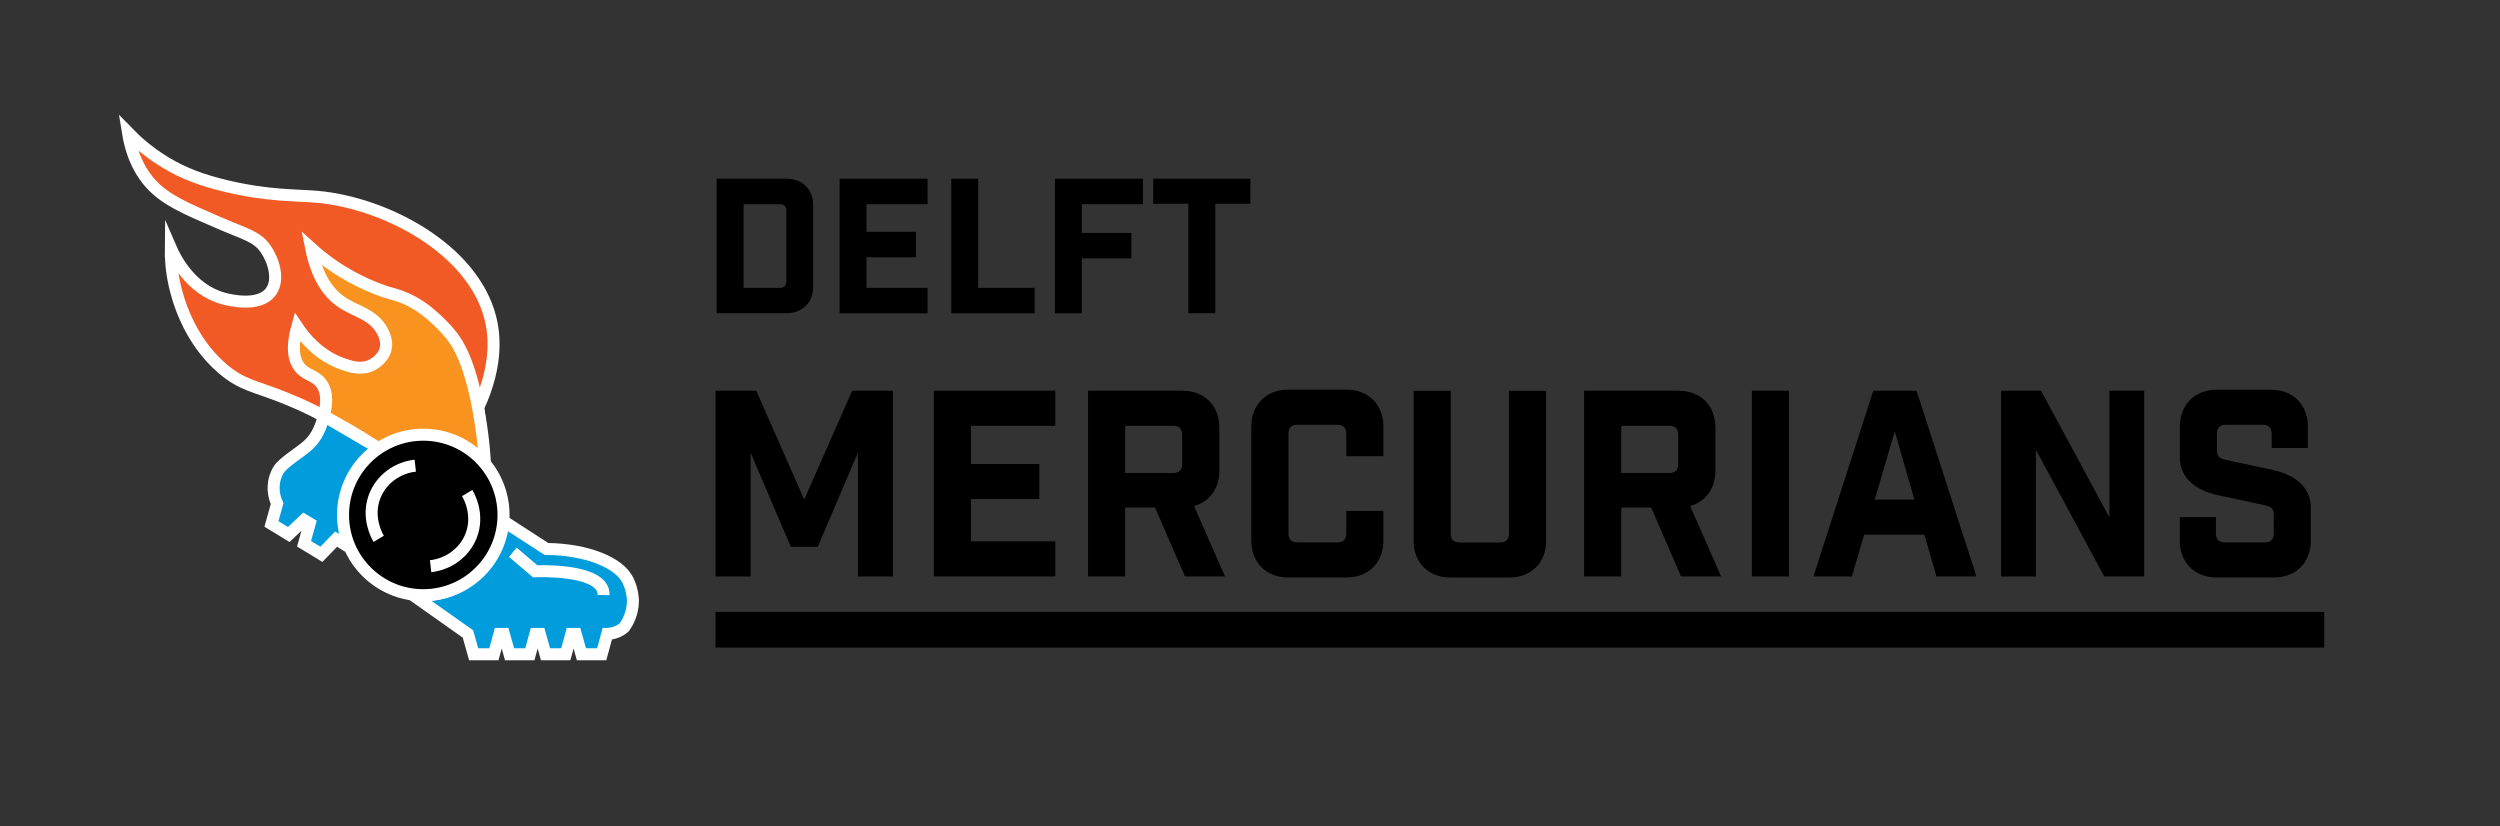 <?xml version="1.0" encoding="UTF-8" standalone="no"?>
<svg
   id="Laag_1"
   viewBox="0 0 350.94 115.98"
   version="1.1"
   sodipodi:docname="logo_text.svg"
   inkscape:version="1.2.2 (b0a8486541, 2022-12-01)"
   width="350.94"
   height="115.98"
   xmlns:inkscape="http://www.inkscape.org/namespaces/inkscape"
   xmlns:sodipodi="http://sodipodi.sourceforge.net/DTD/sodipodi-0.dtd"
   xmlns="http://www.w3.org/2000/svg"
   xmlns:svg="http://www.w3.org/2000/svg">
  <rect x="0" y="0" width="350.94" height="115.98" fill="#333333" stroke="none"/>
  <sodipodi:namedview
     id="namedview357"
     pagecolor="#ffffff"
     bordercolor="#666666"
     borderopacity="1.0"
     inkscape:showpageshadow="2"
     inkscape:pageopacity="0.0"
     inkscape:pagecheckerboard="0"
     inkscape:deskcolor="#d1d1d1"
     showgrid="false"
     inkscape:zoom="2.5563302"
     inkscape:cx="138.47976"
     inkscape:cy="114.61743"
     inkscape:window-width="1920"
     inkscape:window-height="1131"
     inkscape:window-x="0"
     inkscape:window-y="0"
     inkscape:window-maximized="1"
     inkscape:current-layer="Laag_1"
     showguides="false" />
  <defs
     id="defs296">
    <style
       id="style294">.cls-1,.cls-2{fill:none;}.cls-3{fill:#f15a24;}.cls-3,.cls-4,.cls-5,.cls-2,.cls-6{stroke-miterlimit:10;stroke-width:5px;}.cls-3,.cls-4,.cls-5,.cls-6{stroke:#fff;}.cls-4{fill:#f7931e;}.cls-5{fill:#009cdc;}.cls-2{stroke:#000;}</style>
  </defs>
  <rect
     class="cls-1"
     width="266.94"
     height="321.98"
     id="rect304"
     x="0"
     y="0" />
  <g
     id="g344"
     transform="translate(77.804,-209.43)">
    <path
       d="m 32.63,234.52 c 2.2,0 3.72,1.52 3.72,3.72 v 11.44 c 0,2.2 -1.52,3.72 -3.72,3.72 h -9.84 v -18.89 h 9.84 z m -0.94,15.32 c 0.58,0 0.89,-0.31 0.89,-0.89 v -9.97 c 0,-0.58 -0.31,-0.89 -0.89,-0.89 h -5.11 v 11.75 z"
       id="path314" />
    <path
       d="m 52.41,234.52 v 3.57 h -8.58 v 3.88 h 6.95 v 3.57 h -6.95 v 4.3 h 8.58 v 3.57 H 40.06 v -18.89 z"
       id="path316" />
    <path
       d="m 59.51,234.52 v 15.32 h 7.92 v 3.57 h -11.7 v -18.89 z"
       id="path318" />
    <path
       d="m 70.29,234.52 h 12.35 v 3.57 h -8.58 v 4.04 h 6.95 v 3.57 h -6.95 v 7.71 h -3.78 v -18.89 z"
       id="path320" />
    <path
       d="m 92.79,238.03 v 15.37 h -3.78 v -15.37 h -4.93 v -3.51 h 13.64 v 3.51 z"
       id="path322" />
    <path
       d="m 47.55,290.35 h -4.92 v -17.38 l -5.65,13.22 h -3.77 l -5.65,-13.22 v 17.38 h -4.92 v -26.07 h 5.72 l 6.73,15.28 6.73,-15.28 h 5.72 v 26.07 z"
       id="path324" />
    <path
       d="m 70.33,264.28 v 4.92 H 58.49 v 5.36 h 9.6 v 4.92 h -9.6 v 5.94 h 11.84 v 4.92 H 53.28 v -26.07 h 17.05 z"
       id="path326" />
    <path
       d="m 88.54,290.35 -4.2,-9.67 h -4.2 v 9.67 h -5.21 v -26.07 h 13.29 c 3.04,0 5.14,2.1 5.14,5.14 v 6.12 c 0,2.46 -1.38,4.31 -3.55,4.92 l 4.34,9.88 h -5.61 z m -0.4,-19.92 c 0,-0.8 -0.43,-1.23 -1.23,-1.23 h -6.77 v 6.63 h 6.77 c 0.8,0 1.23,-0.43 1.23,-1.23 v -4.16 z"
       id="path328" />
    <path
       d="m 111.18,270.29 c 0,-0.8 -0.43,-1.23 -1.23,-1.23 h -5.65 c -0.8,0 -1.23,0.43 -1.23,1.23 v 14.05 c 0,0.8 0.43,1.23 1.23,1.23 h 5.65 c 0.8,0 1.23,-0.43 1.23,-1.23 v -3.19 h 5.21 v 4.2 c 0,3.04 -2.1,5.14 -5.14,5.14 h -8.26 c -3.04,0 -5.14,-2.1 -5.14,-5.14 v -16.08 c 0,-3.04 2.1,-5.14 5.14,-5.14 h 8.26 c 3.04,0 5.14,2.1 5.14,5.14 v 4.2 h -5.21 v -3.19 z"
       id="path330" />
    <path
       d="m 139.24,285.36 c 0,3.04 -2.1,5.14 -5.14,5.14 h -8.33 c -3.04,0 -5.14,-2.1 -5.14,-5.14 v -21.07 h 5.21 v 20.06 c 0,0.8 0.43,1.23 1.23,1.23 h 5.72 c 0.8,0 1.23,-0.43 1.23,-1.23 v -20.06 h 5.21 v 21.07 z"
       id="path332" />
    <path
       d="m 158.18,290.35 -4.2,-9.67 h -4.2 v 9.67 h -5.21 v -26.07 h 13.29 c 3.04,0 5.14,2.1 5.14,5.14 v 6.12 c 0,2.46 -1.38,4.31 -3.55,4.92 l 4.35,9.88 h -5.61 z m -0.4,-19.92 c 0,-0.8 -0.43,-1.23 -1.23,-1.23 h -6.77 v 6.63 h 6.77 c 0.8,0 1.23,-0.43 1.23,-1.23 v -4.16 z"
       id="path334" />
    <path
       d="m 168.11,264.28 h 5.21 v 26.07 h -5.21 z"
       id="path336" />
    <path
       d="m 182.16,290.35 h -5.4 l 8.4,-26.07 h 6.08 l 8.4,26.07 h -5.61 l -1.7,-5.87 h -8.44 l -1.74,5.87 z m 3.19,-10.79 h 5.58 l -2.75,-9.56 -2.82,9.56 z"
       id="path338" />
    <path
       d="m 223.19,264.28 v 26.07 h -5.61 l -9.59,-17.78 v 17.78 h -4.89 v -26.07 h 5.61 l 9.6,17.78 v -17.78 h 4.89 z"
       id="path340" />
    <path
       d="m 241.08,270.29 c 0,-0.8 -0.43,-1.23 -1.23,-1.23 h -5.21 c -0.8,0 -1.23,0.43 -1.23,1.23 v 2.46 c 0,0.8 0.43,1.05 1.23,1.23 l 6.73,1.45 c 2.82,0.62 5.21,2.32 5.21,5.21 v 4.71 c 0,3.04 -2.1,5.14 -5.14,5.14 h -8.11 c -3.04,0 -5.14,-2.1 -5.14,-5.14 v -3.33 h 5.07 v 2.32 c 0,0.8 0.43,1.23 1.23,1.23 h 5.65 c 0.8,0 1.23,-0.43 1.23,-1.23 v -2.75 c 0,-0.8 -0.43,-1.05 -1.23,-1.23 l -6.73,-1.45 c -2.82,-0.62 -5.21,-2.32 -5.21,-5.21 v -4.42 c 0,-3.04 2.1,-5.14 5.14,-5.14 h 7.68 c 3.04,0 5.14,2.1 5.14,5.14 v 3.04 h -5.07 v -2.03 z"
       id="path342" />
  </g>
  <line
     class="cls-2"
     x1="100.444"
     y1="88.4"
     x2="326.264"
     y2="88.4"
     id="line346" />
  <g
     id="g10"
     transform="matrix(0.337,0,0,0.337,9.955,8.353)">
    <path
       class="cls-3"
       d="m 101.69,146.63 c 0,0 -3.32,-1.66 -5.97,-2.86 -0.46,-0.21 -0.91,-0.41 -0.91,-0.41 -0.01,0 -0.02,0 -0.02,0 -1.68,-0.75 -3.34,-1.45 -5.22,-2.21 -12.75,-5.16 -18.1,-5.3 -26.32,-12.3 C 48.6,116.38 44.31,98.71 43.27,94.24 41.8,87.86 41.54,82.37 41.59,78.54 c 1.38,3.19 7.81,17.15 21.97,21.02 1.43,0.39 14.72,4.02 19.74,-2.87 3.65,-5 1.11,-13.08 -2.23,-17.83 C 77.43,73.69 73.26,73.04 61.65,68.03 47.38,61.88 39.36,58.42 33.31,51.79 29.8,47.94 25.54,41.47 23.76,30.46 c 3.42,3.52 8.57,8.17 15.6,12.42 7.47,4.51 15.16,7.43 25.47,9.87 17.69,4.19 29.11,3.67 37.89,4.46 27.96,2.5 64.51,21.39 71.96,50.31 1.52,5.88 3.59,19.04 -5.09,37.57 0.34,2.05 0.64,4.23 0.88,6.53 0.24,2.33 0.39,4.55 0.47,6.65 -1.91,1.33 -3.83,2.65 -5.74,3.98 -1.53,-1.03 -3.52,-2.18 -5.96,-3.18 -2.38,-0.97 -4.55,-1.53 -6.32,-1.87 -0.35,-1.96 -0.71,-3.91 -1.06,-5.87 h -10.53 c -0.35,1.96 -0.71,3.91 -1.06,5.87 -2.06,0.4 -4.6,1.08 -7.34,2.31 -1.74,0.78 -3.24,1.63 -4.5,2.44 -0.29,0 -0.59,-0.02 -0.88,-0.02 -0.58,-0.39 -1.16,-0.78 -1.75,-1.18 -0.8,-0.55 -1.58,-1.09 -2.34,-1.63 -0.47,-0.2 -0.94,-0.41 -1.41,-0.61 -0.51,-0.47 -1.02,-0.93 -1.53,-1.4 -1.6,-0.94 -3.2,-1.87 -4.81,-2.81 -3.48,-1.94 -6.95,-3.88 -10.43,-5.82 -1.2,-0.61 -2.4,-1.23 -3.6,-1.84 z"
       id="path6"
       style="fill:#f15a24;stroke:#ffffff;stroke-width:5px;stroke-miterlimit:10" />
    <path
       class="cls-4"
       d="m 105.29,148.47 c 1.08,-3.78 1.97,-9.25 -0.85,-13.31 -2.58,-3.71 -6.33,-3.46 -9.11,-6.87 -2.03,-2.48 -3.76,-7.17 -1.07,-16.91 3.02,4.52 8.96,11.82 18.53,15.28 3.43,1.24 7.92,2.79 12.31,0.73 0.54,-0.25 5.16,-2.51 6.07,-7.22 0.19,-1.01 0.47,-3.45 -1.36,-6.91 -3.84,-7.26 -11.26,-8.23 -17.2,-12.3 -4.68,-3.21 -9.94,-9.37 -12.54,-22.35 4.93,4.46 9.59,7.67 13.29,9.92 9.31,5.64 17.8,8.35 19.52,8.78 0.31,0.08 1.89,0.46 3.99,1.2 0.51,0.18 1.03,0.38 1.59,0.6 6.25,2.52 10.34,6.09 13.21,8.64 0.27,0.24 3.9,3.49 6.76,7.1 2.79,3.52 7.47,10.67 11.18,30.24 1.46,7.73 2.95,18.3 3.18,31.06 -1.24,-2.42 -3.98,-6.95 -9.25,-10.67 -4.58,-3.23 -9.03,-4.4 -11.53,-4.87 -2.39,-0.45 -7.29,-1.06 -13.11,0.52 -3.34,0.9 -5.92,2.24 -7.66,3.3 -2.29,-1.54 -4.05,-2.74 -5.25,-3.58 -0.67,-0.47 -1.94,-1.35 -3.73,-2.56 -0.76,-0.52 -1.38,-0.93 -1.75,-1.18 -0.13,-0.07 -0.27,-0.14 -0.4,-0.21 -1.84,-1.13 -3.35,-2 -4.4,-2.6 -1.41,-0.8 -2.53,-1.4 -5.57,-3.11 -0.5,-0.28 -0.92,-0.52 -1.19,-0.67 -1.22,-0.68 -2.45,-1.36 -3.67,-2.04 z"
       id="path8"
       style="fill:#f7931e;stroke:#ffffff;stroke-width:5px;stroke-miterlimit:10" />
  </g>
  <g
     id="g20"
     transform="matrix(0.337,0,0,0.337,9.955,8.353)">
    <path
       class="cls-5"
       d="m 171.3,211.99 c -2.52,2.8 -7.69,7.59 -15.76,9.91 -5.61,1.61 -10.43,1.4 -13.27,1.06 7.7,5.44 15.4,10.88 23.11,16.33 0.79,2.82 1.58,5.63 2.37,8.45 h 8.45 c 0.77,-2.82 1.54,-5.63 2.3,-8.45 h 1.84 c 0.79,2.82 1.58,5.63 2.37,8.45 h 8.45 c 0.77,-2.82 1.54,-5.63 2.31,-8.45 h 1.84 c 0.79,2.82 1.58,5.63 2.37,8.45 h 8.45 c 0.77,-2.82 1.54,-5.63 2.31,-8.45 h 1.84 c 0.79,2.82 1.58,5.63 2.37,8.45 h 8.45 c 0.77,-2.82 1.54,-5.63 2.3,-8.45 h 0.28 c 1.66,-0.15 4.56,-0.69 6.88,-2.85 1.14,-1.64 3.55,-5.6 3.54,-11 0,0 0,-4.23 -2.07,-8.45 -3.62,-7.43 -16.94,-12.92 -33.96,-13.11 -6.09,-3.94 -12.18,-7.87 -18.27,-11.81 -0.11,1.81 -0.43,4.33 -1.29,7.22 -0.53,1.78 -2.35,7.3 -7.23,12.7 z"
       id="path14"
       style="fill:#009cdc;stroke:#ffffff;stroke-width:5px;stroke-miterlimit:10" />
    <path
       class="cls-5"
       d="m 105.29,148.47 c -1.48,6.6 -4.29,10.21 -6.61,12.29 -3.28,2.94 -10.31,7.12 -12.13,10.1 -1.4,2.3 -1.8,4.44 -1.94,5.34 -0.63,4.02 0.59,7.29 1.28,8.81 -0.79,2.82 -1.58,5.64 -2.37,8.45 2.41,1.47 4.81,2.93 7.22,4.4 2.12,-2.01 4.25,-4.01 6.37,-6.02 0.79,0.47 1.58,0.94 2.37,1.42 -0.79,2.82 -1.58,5.64 -2.37,8.45 2.41,1.47 4.81,2.93 7.22,4.4 2.05,-2.11 4.1,-4.21 6.15,-6.32 v 0 c 1.91,1.17 3.82,2.34 5.72,3.51 -0.56,-4.49 -0.84,-11.75 1.69,-20.07 1.42,-4.66 3.35,-8.42 5.1,-11.24 2.97,-2.65 5.94,-5.3 8.91,-7.95 -8.87,-5.19 -17.73,-10.38 -26.6,-15.57 z"
       id="path16"
       style="fill:#009cdc;stroke:#ffffff;stroke-width:5px;stroke-miterlimit:10" />
    <path
       class="cls-5"
       d="m 221.89,223.09 c 0.02,-0.73 -0.08,-1.38 -0.27,-1.98 -2.75,-8.71 -25.83,-8.02 -28.26,-7.93 -3.1,-2.64 -6.19,-5.27 -9.29,-7.91"
       id="path18"
       style="fill:#009cdc;stroke:#ffffff;stroke-width:5px;stroke-miterlimit:10" />
  </g>
  <circle
     class="cls-5"
     cx="-62.021"
     cy="70.265"
     transform="rotate(-80.78)"
     id="circle56"
     style="fill:#009cdc;stroke:#ffffff;stroke-width:1.687px;stroke-miterlimit:10"
     r="7.163" />
  <circle
     class="cls-6"
     cx="59.418"
     cy="72.287"
     id="circle58"
     style="stroke:#ffffff;stroke-width:1.687px;stroke-miterlimit:10"
     r="11.265" />
  <path
     class="cls-6"
     d="m 53.16,75.637 c -0.192,-0.321 -1.734,-2.996 -0.547,-6.009 0.918,-2.331 3.114,-3.971 5.681,-4.261"
     id="path60"
     style="stroke:#ffffff;stroke-width:1.687px;stroke-miterlimit:10" />
  <path
     class="cls-6"
     d="m 65.582,69.21 c 0.192,0.321 1.734,2.996 0.547,6.009 -0.918,2.331 -3.114,3.971 -5.681,4.261"
     id="path62"
     style="stroke:#ffffff;stroke-width:1.687px;stroke-miterlimit:10" />
</svg>
